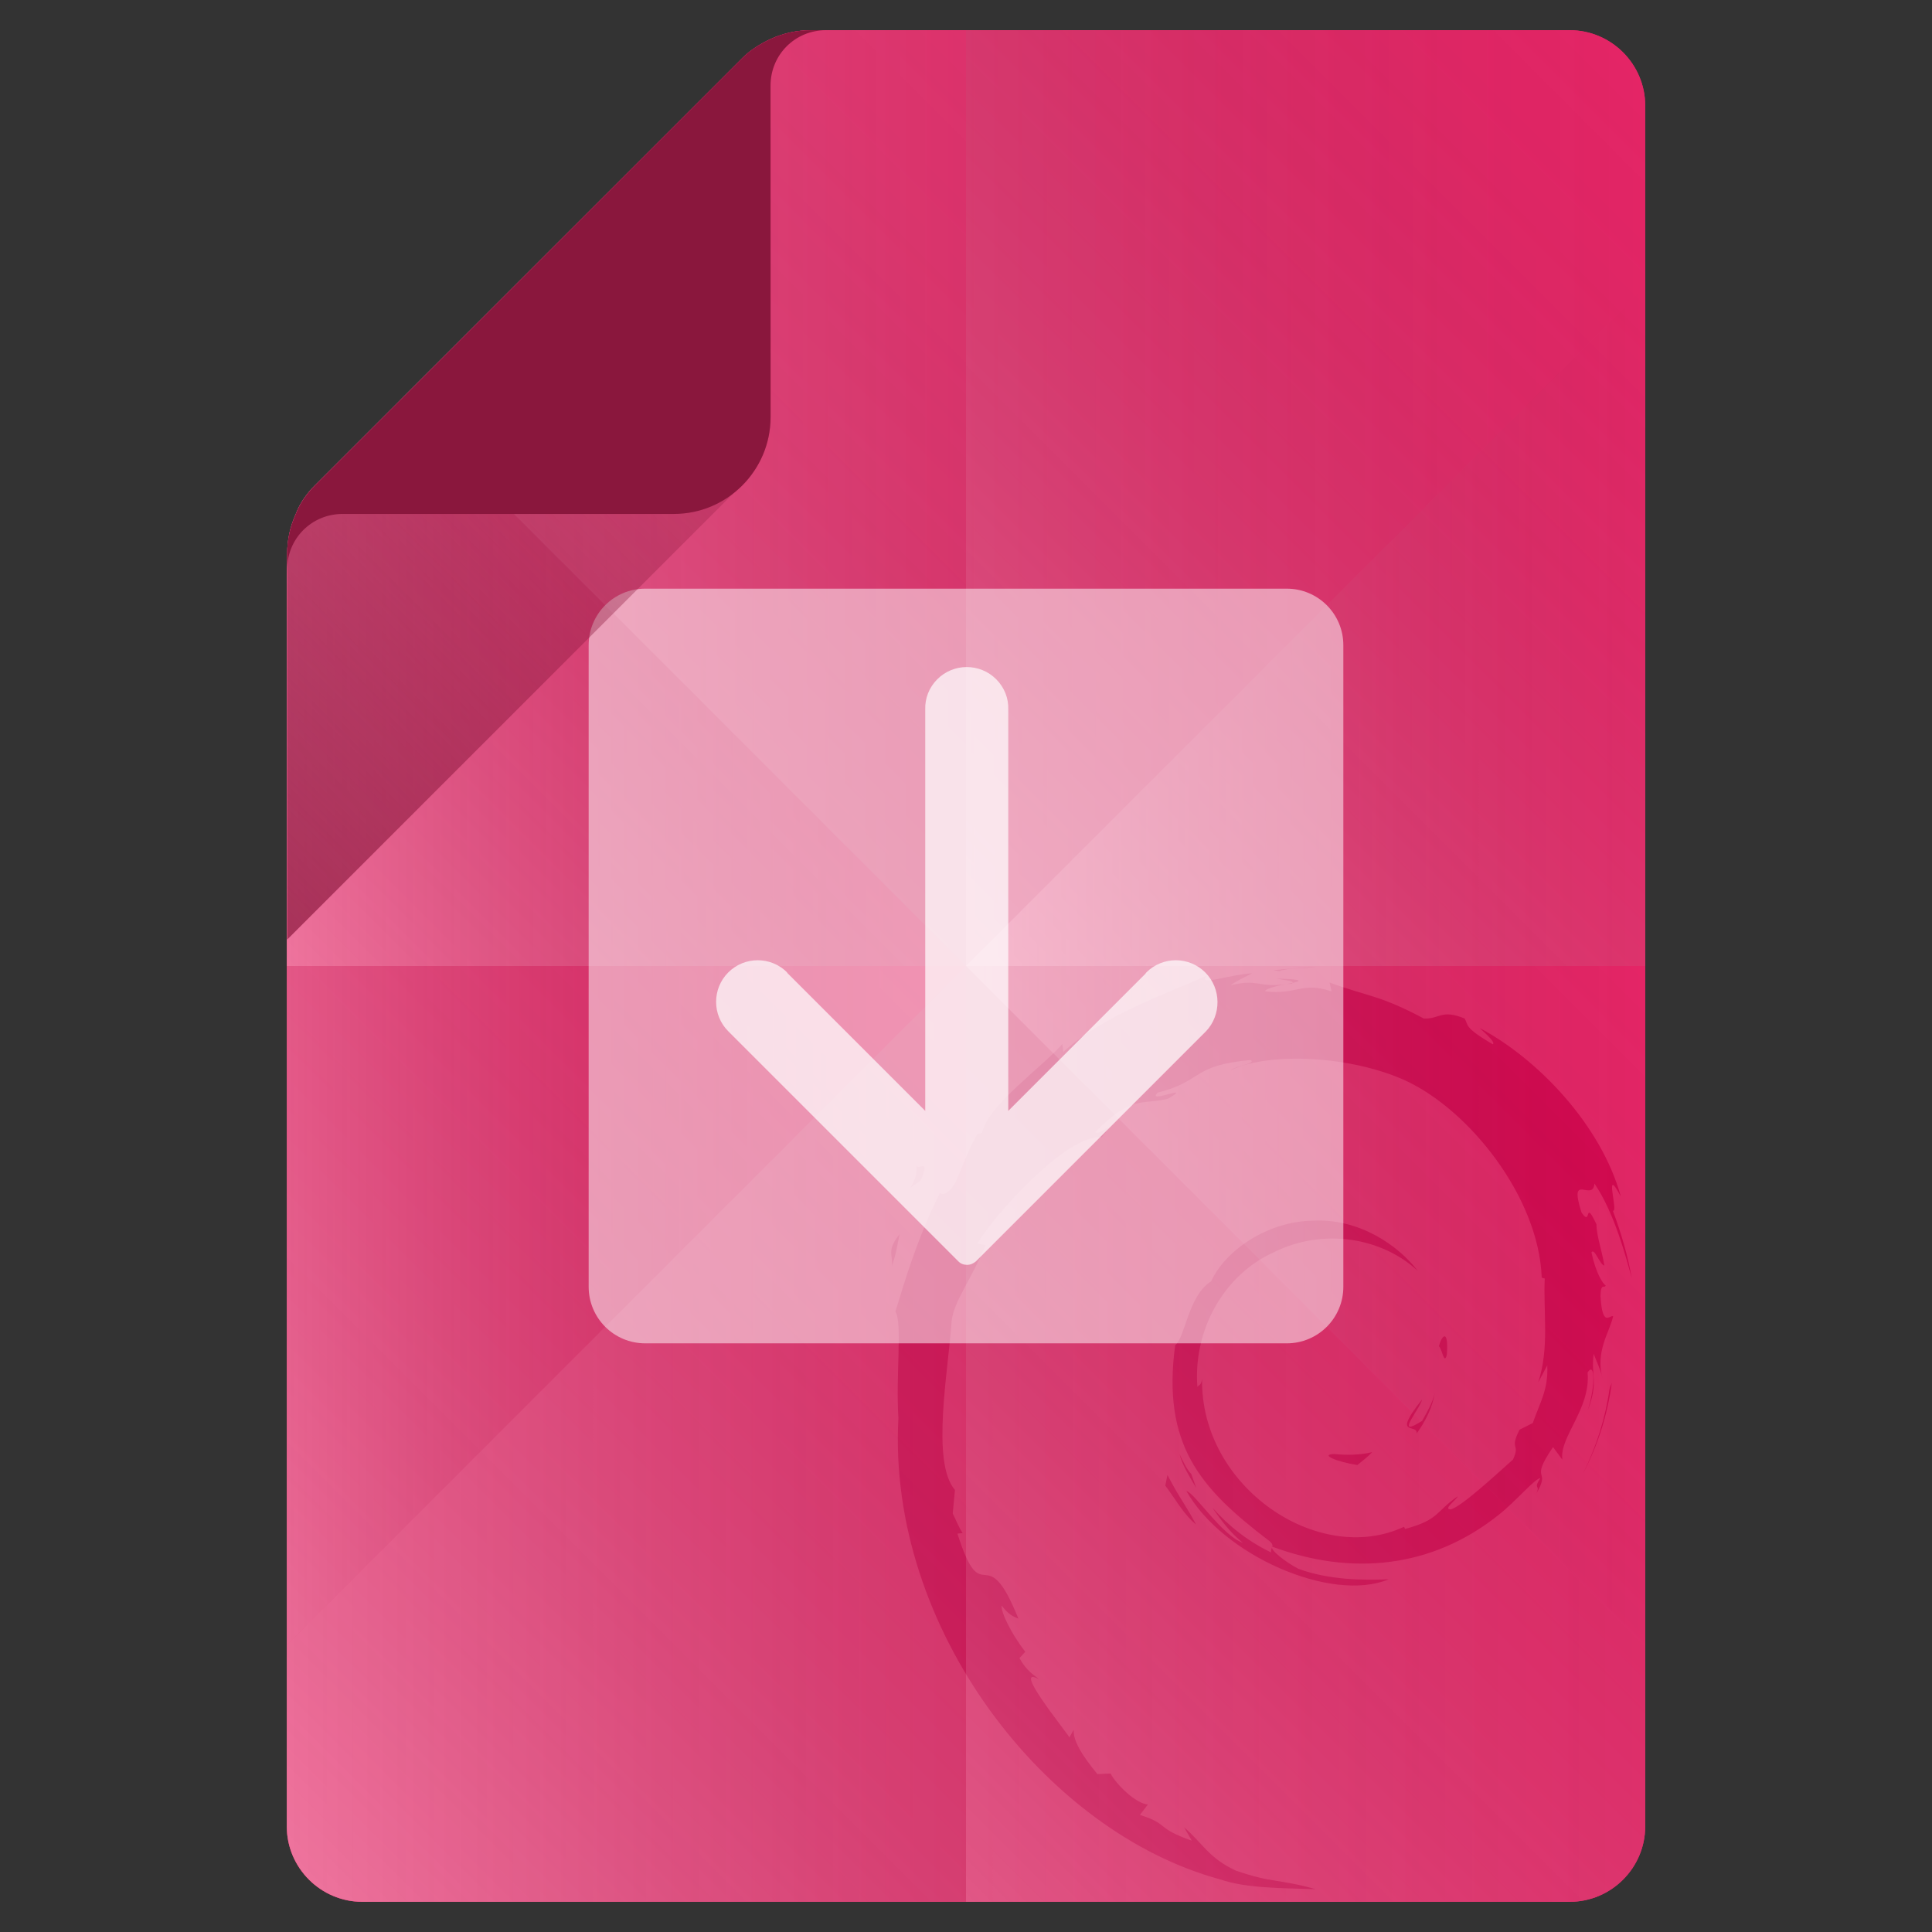 <?xml version="1.0" encoding="utf-8"?>
<!-- Generator: Adobe Illustrator 18.0.0, SVG Export Plug-In . SVG Version: 6.00 Build 0)  -->
<!DOCTYPE svg PUBLIC "-//W3C//DTD SVG 1.1//EN" "http://www.w3.org/Graphics/SVG/1.1/DTD/svg11.dtd">
<svg version="1.1" id="Layer_1" xmlns="http://www.w3.org/2000/svg" xmlns:xlink="http://www.w3.org/1999/xlink" x="0px" y="0px"
	 viewBox="0 0 512 512" enable-background="new 0 0 512 512" xml:space="preserve">
<rect x="0" y="0" width="512" height="512" fill="#333333" stroke="none"/>
<g>
	<path fill="#e52566" d="M416,8H219h-4.1c-3.7,0-7.3,0.8-10.6,2.3c-2.8,1.3-5.4,2.9-7.6,5.1L83.5,128.6c-2.2,2.2-4,4.7-5.1,7.6
		c-1.5,3.3-2.3,6.9-2.3,10.6l-0.1,5.7V484c0,11,9,20,20,20h320c11,0,20-9,20-20V28C436,17,427,8,416,8z"/>
	<path fill="#e52566" d="M416,8H219h-4.1c-3.7,0-7.3,0.8-10.6,2.3c-2.8,1.3-5.4,2.9-7.6,5.1L83.5,128.6c-2.2,2.2-4,4.7-5.1,7.6
		c-1.5,3.3-2.3,6.9-2.3,10.6l-0.1,5.7V484c0,11,9,20,20,20h320c11,0,20-9,20-20V28C436,17,427,8,416,8z"/>
	<g id="g8" transform="matrix(0.1,0,0,-0.1,0,840)">
		<path id="path10" fill="#D60750" d="M3536.1,4546.6c-40.7-0.7,8-21.1,61.1-29.1c14.5,11.6,28.4,22.5,39.3,34.2
			C3603.7,4543.7,3570.2,4543.7,3536.1,4546.6"/>
		<path id="path12" fill="#D60750" d="M3754.3,4601.1c24,33.4,42.2,69.8,48,107.6c-5.8-26.9-20.4-50.1-33.5-74.1
			c-75.6-48-7.3,28.3,0,56.7C3686.6,4588.7,3757.2,4629.4,3754.3,4601.1"/>
		<path id="path14" fill="#D60750" d="M3834.3,4809.7c5.1,73.4-14.5,49.4-21.1,22.5C3821.2,4827.8,3827,4780.6,3834.3,4809.7"/>
		<path id="path16_1_" fill="#D60750" d="M3382.6,5806.8c21.8-4.4,46.5-6.5,42.9-11.6C3449.5,5800.3,3454.6,5804.7,3382.6,5806.8"/>
		<path id="path18" fill="#D60750" d="M3425.5,5795.2l-15.3-2.9l13.8,0.7L3425.5,5795.2"/>
		<path id="path20_1_" fill="#D60750" d="M4100.5,4782.1c2.9-65.4-18.9-97.4-38.5-153.4l-34.9-17.4c-28.4-55.2,2.9-34.9-17.5-79.2
			c-44.4-39.2-135.3-124.3-165.1-132.3c-21.1,0.7,14.5,24.7,18.9,34.9c-59.6-40.7-48-61.8-139.6-86.5l-2.9,5.8
			c-226.2-106.1-539.7,104.7-535.3,391.7c-2.9-18.2-6.5-13.8-12.4-21.1c-11.6,148.3,68.4,296.5,202.9,356.9
			c131.6,65.4,286.6,38.5,381.1-49.4c-51.6,67.6-155.6,139.5-277.8,133c-120-1.5-232-78.5-269.8-160.6
			c-61.1-38.5-68.4-149-95.3-169.3c-35.6-264.6,67.6-379.4,242.9-513.8c27.6-18.9,8-21.1,11.6-35.6
			c-58.2,27.6-111.3,68.3-155.6,118.5c23.3-34.2,48-66.9,80.7-93c-55.3,18.9-128,133-149.8,137.4c95.3-170.1,384.8-297.3,536-234
			c-69.8-2.9-159.3-1.5-238.6,27.6c-33.5,16.7-78.6,52.3-69.8,58.9c207.3-77,421.1-58.9,600.8,85c45.1,35.6,95.3,95.9,109.8,96.7
			c-21.8-32.7,3.6-15.3-13.1-44.3c45.1,73.4-19.6,29.8,46.5,126.5l24.7-33.4c-8.7,60.3,75.6,134.5,66.9,231.1
			c18.9,29.8,21.8-32,0.7-99.6c28.4,74.9,8,87.2,15.3,149c8-20.4,18.9-42.9,23.3-64.7c-18.9,72,18.9,122.1,28.4,164.3
			c-8.7,4.4-28.4-32-33.5,53.1c0.7,37.1,10.2,19.6,13.8,28.3c-7.3,4.4-26.2,32.7-37.8,87.9c8,13.1,22.5-33.4,34.2-34.9
			c-7.3,43.6-20.4,77-21.1,109.7c-33.5,70.5-11.6-9.4-39.3,30.5c-35.6,111.2,29.8,26.2,34.2,77c53.8-78.5,85.1-200.6,98.9-250.7
			c-10.9,61.1-28.4,120.6-50.2,178.8c16-6.5-26.2,126.5,21.1,37.8c-51.6,188.2-218.9,364.1-373.8,446.2
			c18.9-17.4,42.9-39.2,34.2-42.9c-77.1,45.8-63.3,49.4-74.2,68.3c-62.6,25.4-66.2-2.2-108.4,0c-117.8,62.5-141.1,56-249.5,95.2
			l5.1-23.3c-78.6,26.2-90.9-9.4-175.3,0c-5.1,4.4,26.9,14.5,53.8,18.9c-75.6-9.4-72,15.3-146.2-2.9c18.2,13.1,37.1,21.1,57.5,32
			c-61.1-3.6-146.9-35.6-120.7-6.5c-100.4-45.1-279.3-107.6-379.7-202l-2.9,21.1c-45.8-55.2-200-164.3-212.4-235.5l-12.4-2.9
			c-24-40.7-39.3-86.5-58.2-127.9c-31.3-53.1-45.8-20.4-41.5-28.3c-61.1-124.3-91.6-229.7-117.8-314.7c18.9-28.3,0.7-168.6,8-282
			c-30.5-557.4,391.3-1098.2,852.4-1222.5c67.6-24,168-23.3,253.8-26.2c-101.1,28.3-113.5,15.3-212.4,49.4
			c-71.3,33.4-86.6,71.2-136.7,114.8l20.4-35.6c-98.9,34.9-57.5,42.9-137.5,68.3l21.1,27.6c-32,2.2-84.4,53.8-98.9,82.1l-34.9-1.5
			c-42.2,51.6-64.7,88.7-62.6,117.7l-11.6-20.4c-13.1,21.8-154.2,194.1-80.7,154.1c-13.8,12.4-32,20.4-51.6,56l15.3,16.7
			c-34.9,45.1-64.7,103.2-62.6,122.8c18.9-25.4,32-29.8,44.4-34.9c-88.7,220.9-93.8,12.4-161.5,225.3l13.8,1.5
			c-10.9,16-17.5,34.9-26.2,51.6l5.8,62.5c-64,74.1-17.5,315.4-8.7,448.4c6.5,53.8,53.8,111.2,89.5,200.6l-21.8,3.6
			c42.2,73.4,239.3,292.9,330.2,282c44.4,56-8.7,0.7-17.5,13.8c97.5,100.3,128,71.2,193.5,88.7c70.5,42.2-60.4-16-27.6,16
			c122.2,31.3,86.6,71.2,245.8,86.5c16.7-9.4-38.5-15.3-53.1-27.6c101.8,50.1,322.2,38.5,464.8-27.6c166.6-77,352-306.7,360-521.8
			l8-2.2c-4.4-85.8,13.1-184.6-17.5-275.5L4100.5,4782.1"/>
		<path id="path22" fill="#D60750" d="M3093.9,4491.3l-5.8-28.3c26.9-35.6,48-75.6,81.5-103.2
			C3145.5,4407,3127.3,4426.7,3093.9,4491.3"/>
		<path id="path24_1_" fill="#D60750" d="M3157.1,4493.5c-13.8,15.3-22.5,34.9-31.3,53.1c8.7-32.7,27.6-61,44.4-90.1L3157.1,4493.5"
			/>
		<path id="path26" fill="#D60750" d="M4271.4,4735.5l-5.8-15.3c-10.9-77.8-34.9-154.1-70.5-225.3
			C4235,4570.6,4260.5,4652.7,4271.4,4735.5"/>
		<path id="path28_1_" fill="#D60750" d="M3390.6,5826.5c27.6,10.2,66.9,5.8,96,11.6c-37.8-2.9-75.6-5.1-112.7-9.4L3390.6,5826.5"/>
		<path id="path30" fill="#D60750" d="M2428.4,5314.8c6.5-58.9-44.4-81.4,11.6-42.9C2469.1,5338.8,2427.6,5290.8,2428.4,5314.8"/>
		<path id="path32" fill="#D60750" d="M2363.6,5044.4c13.1,38.5,15.3,62.5,20.4,85C2348.3,5084.4,2367.3,5075,2363.6,5044.4"/>
	</g>
	<g>
		<linearGradient id="SVGID_1_" gradientUnits="userSpaceOnUse" x1="91.025" y1="271.025" x2="305.025" y2="57.025">
			<stop  offset="0" style="stop-color:#FFFFFF;stop-opacity:0.2"/>
			<stop  offset="1" style="stop-color:#231F20;stop-opacity:0"/>
		</linearGradient>
		<path fill="url(#SVGID_1_)" d="M256,256V8h-37h-4.1c-3.7,0-7.3,0.8-10.6,2.3c-2.8,1.3-5.4,2.9-7.6,5.1L83.5,128.6
			c-2.2,2.2-4,4.7-5.1,7.6c-1.5,3.3-2.3,6.9-2.3,10.6l-0.1,5.7V256H256z"/>
		<linearGradient id="SVGID_2_" gradientUnits="userSpaceOnUse" x1="239" y1="239" x2="447.125" y2="30.875">
			<stop  offset="0" style="stop-color:#FFFFFF;stop-opacity:0.2"/>
			<stop  offset="1" style="stop-color:#231F20;stop-opacity:0"/>
		</linearGradient>
		<path fill="url(#SVGID_2_)" d="M416,8H256v248h180V28C436,17,427,8,416,8z"/>
		<linearGradient id="SVGID_3_" gradientUnits="userSpaceOnUse" x1="64.875" y1="481.125" x2="273" y2="273">
			<stop  offset="0" style="stop-color:#FFFFFF;stop-opacity:0.2"/>
			<stop  offset="1" style="stop-color:#231F20;stop-opacity:0"/>
		</linearGradient>
		<path fill="url(#SVGID_3_)" d="M76,484c0,11,9,20,20,20h160V256H76V484z"/>
		<linearGradient id="SVGID_4_" gradientUnits="userSpaceOnUse" x1="236.062" y1="484.062" x2="450.062" y2="270.062">
			<stop  offset="0" style="stop-color:#FFFFFF;stop-opacity:0.2"/>
			<stop  offset="1" style="stop-color:#231F20;stop-opacity:0"/>
		</linearGradient>
		<path fill="url(#SVGID_4_)" d="M256,256v248h160c11,0,20-9,20-20V256H256z"/>
	</g>
	<g>
		<linearGradient id="SVGID_5_" gradientUnits="userSpaceOnUse" x1="76" y1="271.025" x2="256" y2="271.025">
			<stop  offset="0" style="stop-color:#FFFFFF;stop-opacity:0.2"/>
			<stop  offset="1" style="stop-color:#231F20;stop-opacity:0"/>
		</linearGradient>
		<path fill="url(#SVGID_5_)" d="M256,256L106,106l-22.5,22.5c-2.2,2.2-4,4.7-5.1,7.6c-1.5,3.3-2.3,6.9-2.3,10.6l-0.1,5.7V436
			L256,256z"/>
		<linearGradient id="SVGID_6_" gradientUnits="userSpaceOnUse" x1="106.05" y1="132" x2="436" y2="132">
			<stop  offset="0" style="stop-color:#FFFFFF;stop-opacity:0.2"/>
			<stop  offset="1" style="stop-color:#231F20;stop-opacity:0"/>
		</linearGradient>
		<path fill="url(#SVGID_6_)" d="M256,256L436,76V28c0-11-9-20-20-20H219h-4.1c-3.7,0-7.3,0.8-10.6,2.3c-2.8,1.3-5.4,2.9-7.6,5.1
			L106,106L256,256z"/>
		<linearGradient id="SVGID_7_" gradientUnits="userSpaceOnUse" x1="76" y1="380" x2="436" y2="380">
			<stop  offset="0" style="stop-color:#FFFFFF;stop-opacity:0.2"/>
			<stop  offset="1" style="stop-color:#231F20;stop-opacity:0"/>
		</linearGradient>
		<path fill="url(#SVGID_7_)" d="M436,484v-48L256,256L76,436v48c0,11,9,20,20,20h320C427,504,436,495,436,484z"/>
		<linearGradient id="SVGID_8_" gradientUnits="userSpaceOnUse" x1="256" y1="256" x2="436" y2="256">
			<stop  offset="0" style="stop-color:#FFFFFF;stop-opacity:0.2"/>
			<stop  offset="1" style="stop-color:#231F20;stop-opacity:0"/>
		</linearGradient>
		<polygon fill="url(#SVGID_8_)" points="436,436 436,76 256,256 		"/>
	</g>
	<g>
		<path opacity="0.5" fill="#FFFFFF" d="M341,356H171c-8.3,0-15-6.7-15-15V171c0-8.3,6.7-15,15-15h170c8.3,0,15,6.7,15,15v170
			C356,349.3,349.3,356,341,356z"/>
		<path opacity="0.7" fill="#FFFFFF" d="M319.4,257.7c-4.3-4.3-11.3-4.3-15.6,0c-0.1,0.1-0.2,0.3-0.3,0.4l-36.3,36.3V188h0
			c0.1-2.9-1-5.8-3.2-8c-4.3-4.3-11.3-4.3-15.6,0c-2.2,2.2-3.3,5.1-3.2,8h0v106.4l-36.6-36.6c0,0,0,0,0-0.1
			c-4.3-4.3-11.3-4.3-15.6,0c-4.3,4.3-4.3,11.3,0,15.6l0,0l47.7,47.7l0,0l4.6,4.6v0h0l8.6,8.6l0.1,0.1c0.6,0.6,1.4,0.9,2.3,0.9
			c0.9,0,1.7-0.4,2.3-0.9l0.1-0.1l8.6-8.6h0v0l52.3-52.3l0,0C323.7,269,323.7,262,319.4,257.7z"/>
	</g>
	
		<linearGradient id="SVGID_9_" gradientUnits="userSpaceOnUse" x1="95.8" y1="-70.4" x2="462.7" y2="-437.3" gradientTransform="matrix(0.5 0 0 0.5 0 256)">
		<stop  offset="0" style="stop-color:#8a173d"/>
		<stop  offset="1" style="stop-color:#8a173d;stop-opacity:0"/>
	</linearGradient>
	<path opacity="0.7" fill="url(#SVGID_9_)" enable-background="new    " d="M196.7,15.6L83.5,128.8c-2.2,2.2-4,4.7-5.1,7.6
		c-1.5,3.3-2.3,6.9-2.3,10.6v102l120.6-120.6c4.9-4.9,7.6-11.3,7.6-18.1v-100C201.5,11.6,198.9,13.4,196.7,15.6z"/>
	<path fill="#8a173d" d="M214.9,8c-3.7,0-7.3,0.8-10.6,2.3c-2.8,1.3-5.4,2.9-7.6,5.1L83.5,128.6c-2.2,2.2-4,4.7-5.1,7.6
		c-1.5,3.3-2.3,6.9-2.3,10.6v4.1c0-8.2,6.5-14.7,14.7-14.7h87.8c14.1,0,25.6-11.5,25.6-25.6V22.7c0-8.2,6.5-14.7,14.7-14.7H214.9z"
		/>
</g>
</svg>
